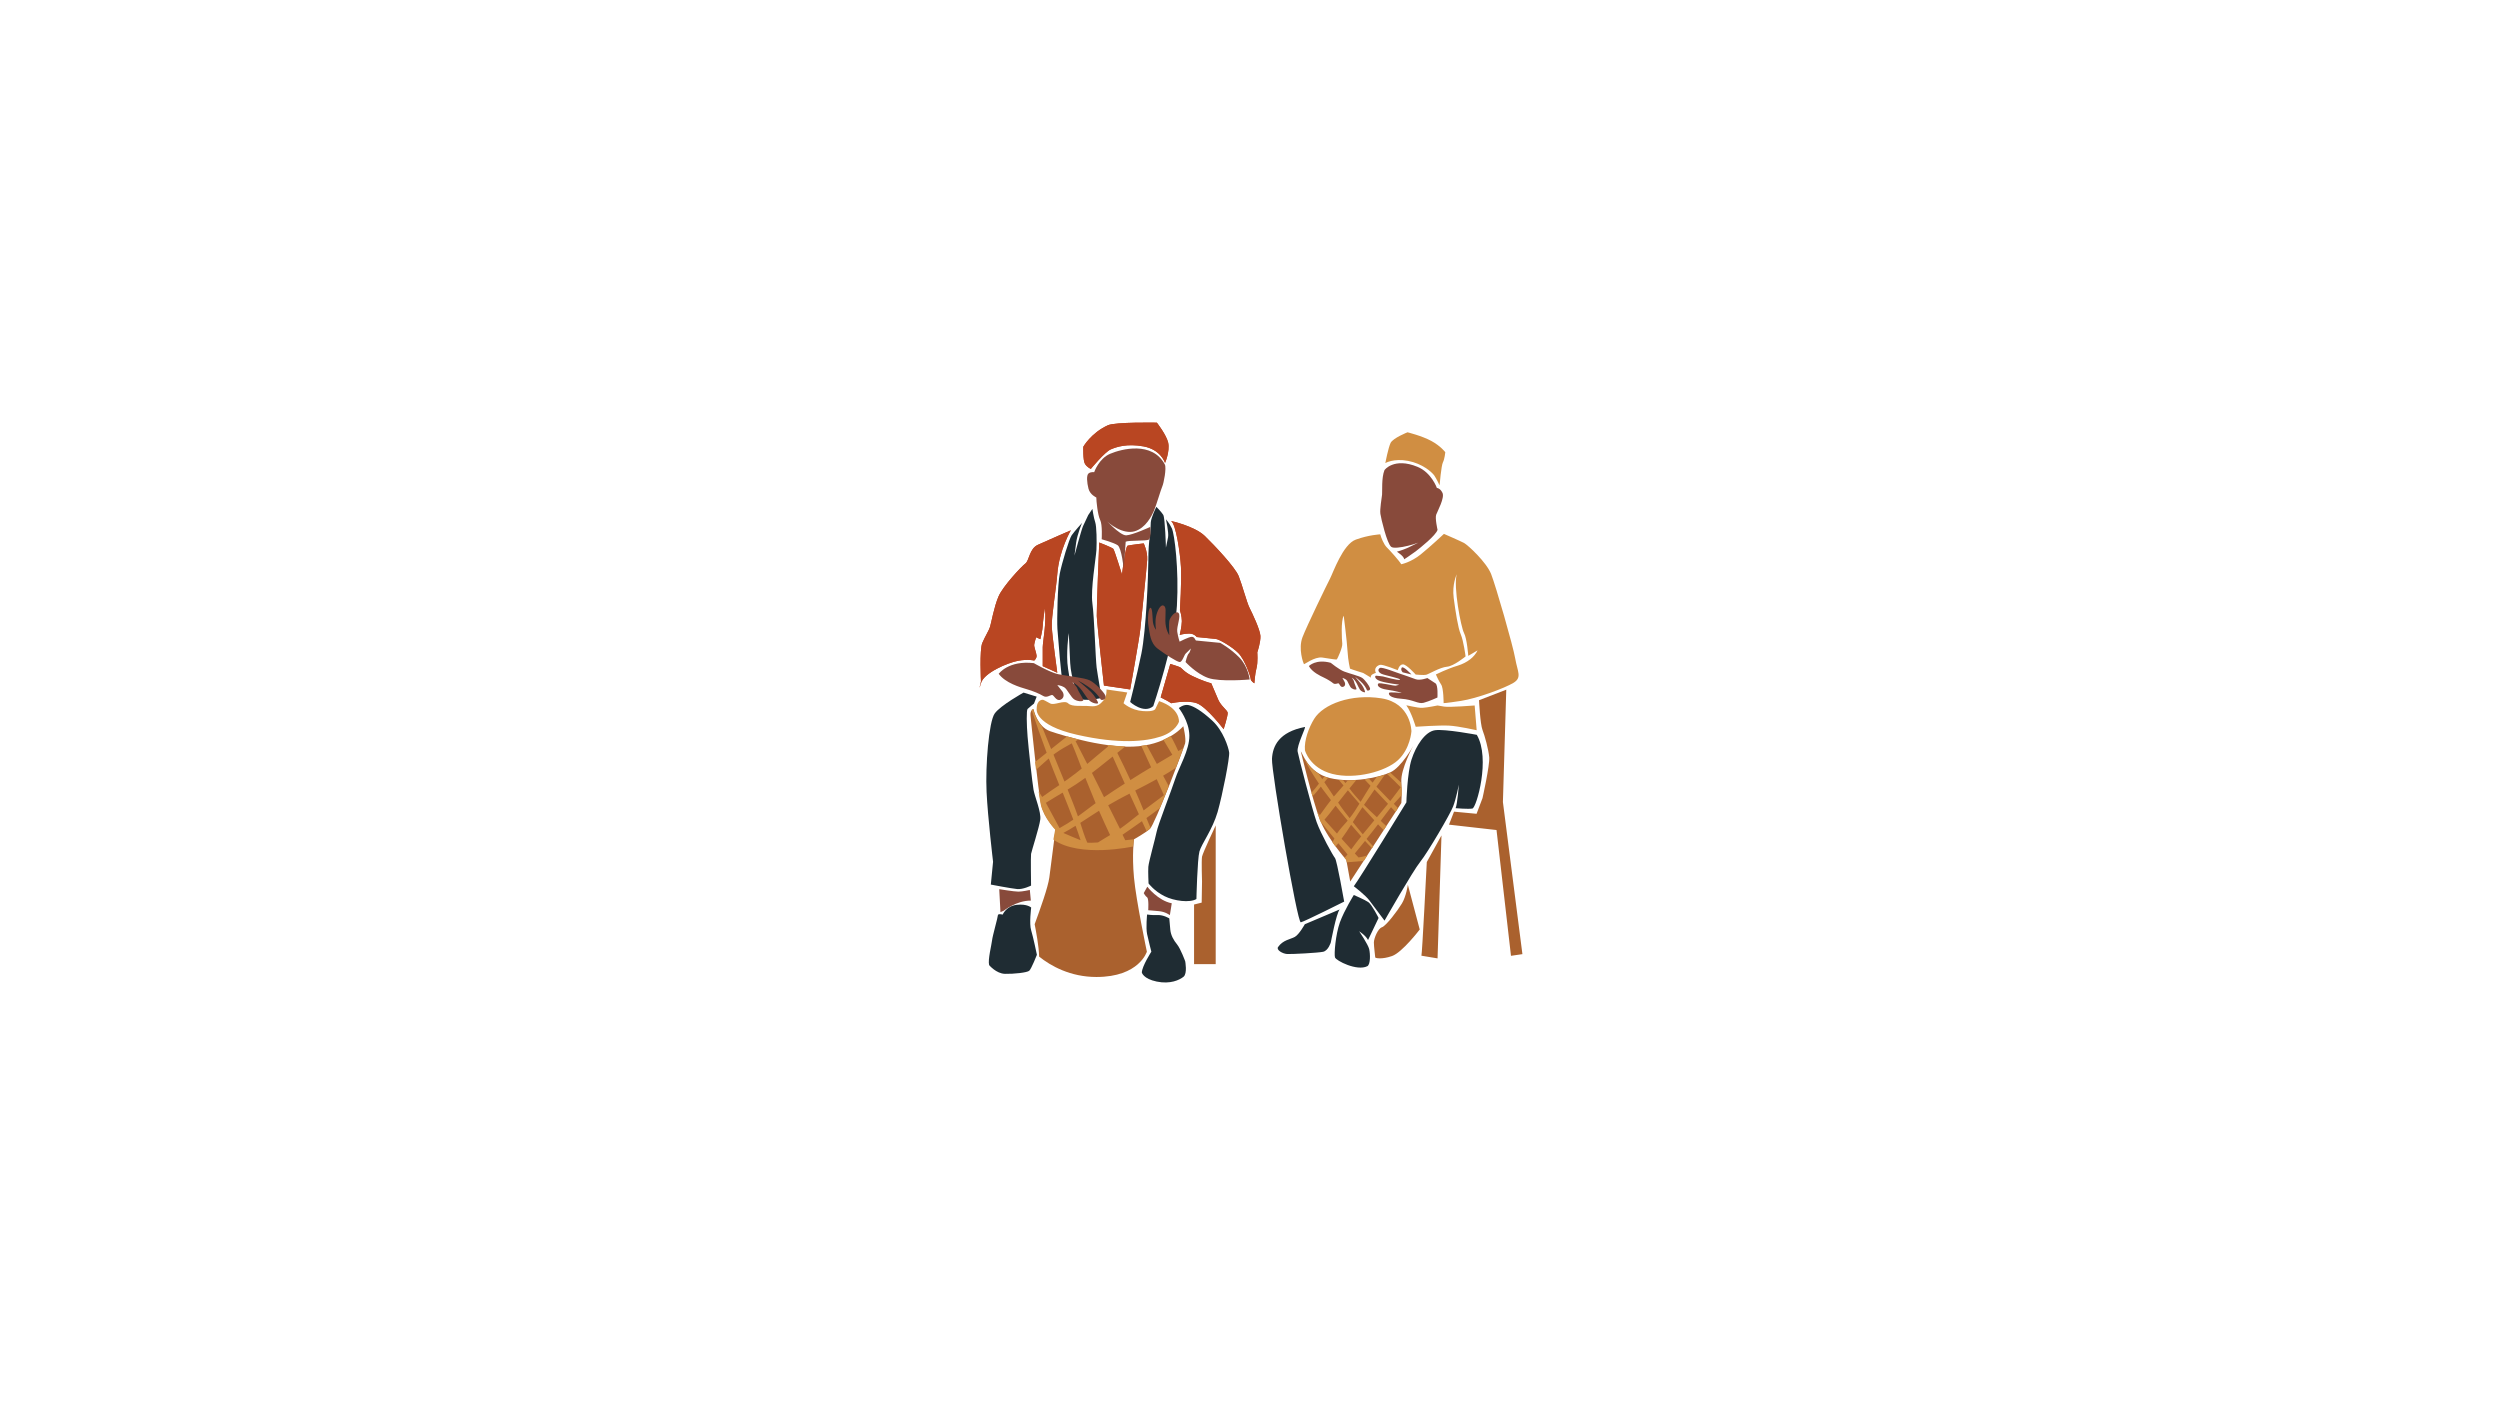 <svg xmlns="http://www.w3.org/2000/svg" xmlns:xlink="http://www.w3.org/1999/xlink" width="1920" zoomAndPan="magnify" viewBox="0 0 1440 810" height="1080" preserveAspectRatio="xMidYMid meet" version="1.0"><path fill="#aa612e" d="M 595.961 532.355 C 599.32 523.195 603.645 511.129 604.422 505.387 C 605.648 495.711 607.973 477.773 607.973 477.773 C 607.973 477.773 601.449 471.066 599.707 463.516 C 597.965 455.969 593.895 415.324 593.57 412.098 C 593.25 408.871 595.316 408.418 595.316 408.418 C 595.316 408.418 597.254 418.547 604.938 421.195 C 612.555 423.84 638.254 431.582 655.883 429.84 C 673.512 428.098 681.582 418.289 681.582 418.289 C 681.582 418.289 683.328 425.582 682.617 428.227 C 681.906 430.871 665.184 475 662.34 477.453 C 659.5 479.902 653.172 483.453 653.172 483.453 C 653.172 483.453 651.945 492.098 653.172 505.453 C 654.398 518.805 660.598 548.16 660.598 548.16 C 660.598 548.16 656.207 562.742 631.539 562.742 C 616.496 562.742 605.195 556.355 598.543 551 C 598.414 545.066 596.734 536.289 595.961 532.355 Z M 760.23 472.031 C 764.363 482.742 775.469 495.258 775.469 495.258 L 777.73 507.773 L 807.176 462.547 C 807.176 462.547 807.625 457.387 807.176 450.227 C 806.723 443 814.02 429.645 814.02 429.645 C 814.02 429.645 807.238 441.969 800.848 444.871 C 794.453 447.773 778.828 451.258 766.043 448.16 C 753.258 445.066 750.223 433.582 749.254 432.742 C 749.254 432.742 756.098 461.324 760.23 472.031 Z M 758.746 467.711 C 759.262 469.324 760.746 469.902 761.199 471.129 C 761.457 471.773 760.812 473.387 761.07 474.031 C 765.656 484.227 775.469 495.258 775.469 495.258 L 777.73 507.773 L 807.176 462.547 C 807.176 462.547 807.305 460.871 807.367 458.031 C 806.27 457.582 806.852 454.871 807.109 452.934 C 807.305 451.387 807.047 450.547 807.176 450.227 C 806.723 443 814.02 429.645 814.02 429.645 C 814.02 429.645 807.238 441.969 800.848 444.871 C 794.453 447.773 778.828 451.258 766.043 448.16 C 753.258 445.066 750.223 433.582 749.254 432.742 C 749.254 432.742 754.68 455.195 758.746 467.711 Z M 807.496 520.418 C 805.109 524.418 798.395 533.324 796.004 534.098 C 793.613 534.871 791.355 540.613 791.355 542.871 C 791.355 545.129 792.129 551 792.129 551.453 C 792.129 551.902 795.938 552.742 801.816 550.676 C 807.691 548.613 817.766 535.387 817.766 535.387 L 810.918 509.582 C 810.984 509.645 809.887 516.484 807.496 520.418 Z M 834.617 475 L 861.996 478.098 L 870.324 550.547 L 876.91 549.582 L 865.676 461.969 L 867.613 397.258 L 851.922 403.324 C 851.922 403.324 852.57 417 853.926 420.484 C 855.281 423.969 857.41 431.773 857.797 436.227 C 858.188 440.676 853.926 459.711 853.926 459.711 L 850.504 468.742 L 837.523 467.516 Z M 828.031 552.031 L 830.293 481.195 L 821.832 496.547 C 821.832 496.547 819.121 550.355 818.734 550.484 Z M 700.309 475.324 C 700.309 475.324 692.82 491.129 692.367 493.453 C 691.98 495.773 692.367 507.773 692.367 507.773 L 692.172 519.902 L 687.781 521 L 687.781 555.324 L 700.246 555.324 L 700.246 475.324 Z M 700.309 475.324 " fill-opacity="1" fill-rule="nonzero"/><path fill="#d08e42" d="M 597.125 408.355 C 597.125 402.613 600.805 403.066 600.805 403.066 C 600.805 403.066 602.418 403.711 604.809 405.129 C 607.195 406.613 613.008 402.934 615.27 405.129 C 617.527 407.324 623.34 406.289 627.797 406.742 C 632.25 407.195 633.605 405.645 635.609 403.453 C 637.609 401.324 637.352 397.129 637.352 397.129 L 649.297 398.871 L 647.168 405.066 C 647.168 405.066 651.363 409.066 658.273 409.582 C 665.117 410.098 665.504 408.289 665.504 408.289 L 667.637 403.84 C 679.969 408.031 679.066 415.773 679.066 415.773 C 679.066 415.773 677.32 421.387 668.668 424.227 C 660.016 427.066 644.906 428.805 620.238 423.195 C 595.574 417.582 597.125 408.355 597.125 408.355 Z M 810.984 265.453 C 819.25 267 824.738 271.902 826.16 273.902 C 827.516 275.902 829.195 279.582 829.195 279.582 C 829.195 279.582 830.164 268.098 831.129 266.289 C 832.098 264.484 832.488 260.484 832.488 260.484 C 832.488 260.484 829.902 256.934 824.414 253.969 C 818.926 251 810.727 249 810.727 249 C 810.727 249 802.395 252.289 800.977 255.129 C 799.621 257.969 797.941 266.742 797.941 266.742 C 797.941 266.742 802.719 263.902 810.984 265.453 Z M 872.781 379.387 C 871.488 371.84 861.609 337.582 858.895 330.676 C 856.184 323.773 845.465 313.902 843.27 312.742 C 841.074 311.582 831.711 307.516 831.711 307.516 C 831.711 307.516 824.027 314.742 818.281 319.387 C 812.469 324.031 807.109 325 807.109 325 C 806.078 323.129 800.332 316.742 798.715 315.195 C 797.102 313.645 795.422 309.453 795.035 307.773 C 795.035 307.773 788.383 308.098 780.957 310.805 C 773.531 313.453 767.852 329.902 766.105 333.258 C 764.363 336.613 752.805 360.355 750.223 367.066 C 747.703 373.773 750.676 381.902 751.062 382.547 C 751.191 382.871 757.195 378.16 761.586 378.742 C 765.977 379.324 769.723 380.16 770.047 379.773 C 770.367 379.453 773.402 372.934 773.145 370.742 C 772.887 368.547 772.305 357.453 773.984 354.676 C 773.984 354.676 775.859 369.387 776.18 375.066 C 776.504 380.742 777.602 385.129 777.602 385.129 C 778.891 385.711 785.219 387.645 785.219 387.645 L 789.742 390.355 C 788.773 388.547 792.516 387.582 792.516 387.582 C 791.16 385 793.293 383.258 794.969 382.934 C 796.648 382.613 805.109 386.031 805.109 386.031 C 805.109 386.031 805.949 382.613 808.145 382.676 C 810.273 382.742 815.441 388.547 815.441 388.547 C 815.441 388.547 820.219 389 821.445 388.676 C 823.125 388.227 829.516 384.355 833.457 384.031 C 837.395 383.711 844.176 378.098 844.176 378.098 C 844.176 378.098 843.012 369.129 841.398 365.387 C 839.785 361.645 838.363 352.227 837.328 344.418 C 836.297 336.613 839.074 330.805 839.074 330.805 C 837.07 338.031 841.527 361.324 843.27 364.613 C 845.012 367.902 845.723 377.773 845.723 377.773 L 851.082 374.613 C 849.34 378.355 845.273 381.711 839.523 383.453 C 833.715 385.195 827.062 388.484 827.062 388.484 C 827.062 388.484 828.676 392.227 830.098 394.289 C 831.52 396.355 831.52 405 831.52 405 C 831.52 405 832.227 405.129 841.527 403.711 C 850.824 402.289 866.711 396.355 871.746 393.324 C 876.848 390.227 874.07 386.871 872.781 379.387 Z M 795.617 402.227 C 778.375 399.516 762.234 405.516 756.938 414.098 C 753.969 418.934 751.125 426.355 751.645 432.16 C 751.645 432.16 754.289 442.418 767.398 445.773 C 780.508 449.129 798.133 444.418 805.238 437.84 C 812.34 431.258 812.984 421.258 812.984 421.258 C 812.984 421.258 812.922 404.934 795.617 402.227 Z M 831.84 407 C 829 406.484 828.031 406.355 828.031 406.355 C 828.031 406.355 822.348 407.516 819.379 407.711 C 816.41 407.902 809.758 405.969 810.082 406.355 C 812.984 410.227 815.441 418.613 815.441 418.613 C 815.441 418.613 829.324 417.645 834.812 417.969 C 840.301 418.289 850.566 420.613 850.566 420.613 L 849.406 406.355 C 849.469 406.355 834.684 407.516 831.84 407 Z M 807.305 453.453 C 807.367 455.195 807.367 456.742 807.367 458.031 C 805.883 459.711 804.332 461.324 802.848 463 C 803.625 463.84 804.461 464.676 805.238 465.516 L 803.816 467.711 C 802.977 466.805 802.074 465.84 801.234 464.934 C 799.297 467.324 797.488 469.902 795.617 472.355 C 795.488 472.484 795.359 472.676 795.293 472.805 C 796.391 473.84 797.488 474.805 798.523 475.84 L 796.973 478.16 C 795.875 477.066 794.777 475.902 793.742 474.805 C 791.613 477.645 789.352 480.418 787.156 483.195 C 787.285 483.324 787.414 483.516 787.543 483.711 C 788.645 485 789.805 486.227 790.969 487.516 L 790.32 488.547 C 789.547 487.84 788.836 487.129 788.125 486.355 C 787.48 485.711 786.898 485 786.254 484.355 C 785.867 484.871 785.414 485.387 785.027 485.902 C 783.477 487.84 781.926 489.711 780.379 491.582 C 781.086 492.355 781.797 493.129 782.508 493.902 C 784.188 493.645 785.93 493.258 787.609 492.742 L 785.543 495.902 L 775.727 496.676 L 775.469 495.324 C 775.469 495.324 775.082 494.871 774.438 494.16 C 775.02 493.516 775.598 492.805 776.18 492.16 C 774.438 490.031 772.629 487.84 770.887 485.711 C 770.367 486.355 769.852 487 769.27 487.645 C 768.691 486.805 768.043 485.969 767.465 485.129 C 767.852 484.418 768.238 483.711 768.625 483 C 766.172 480.031 763.719 477 761.266 474.031 C 761.199 474.098 761.137 474.16 761.07 474.227 C 760.941 473.902 760.812 473.582 760.684 473.258 C 760.555 472.871 760.359 472.547 760.23 472.227 C 760.102 471.902 759.973 471.645 759.91 471.324 C 759.844 471.066 759.715 470.871 759.648 470.613 C 759.648 470.547 759.586 470.418 759.586 470.355 C 759.328 469.582 759.07 468.805 758.812 467.969 C 759.004 468.16 759.199 468.355 759.391 468.547 C 759.648 468.871 759.973 469.195 760.23 469.516 C 761.652 467.645 762.941 465.773 764.301 463.902 C 765.074 462.871 765.848 461.902 766.625 460.871 C 765.074 458.805 763.461 456.742 761.91 454.676 C 761.781 454.484 761.328 453.902 760.812 453.066 C 759.262 455 757.777 457 755.969 458.676 C 755.777 457.969 755.582 457.324 755.387 456.613 C 756.938 455 758.293 453.195 759.715 451.387 C 756.938 447.258 752.484 440.289 751.254 436.742 C 752.742 439.453 755.324 443.129 759.586 445.711 C 760.297 446.742 760.941 447.773 761.652 448.805 C 762.039 448.289 762.426 447.84 762.812 447.324 C 763.461 447.582 764.172 447.84 764.945 448.031 C 764.234 448.871 763.523 449.711 762.812 450.547 C 764.688 453.387 766.559 456.16 768.301 458.805 C 769.723 457.129 771.145 455.516 772.562 453.902 C 773.016 453.387 773.469 452.934 773.855 452.418 C 772.953 451.387 772.113 450.355 771.207 449.258 C 772.047 449.324 772.824 449.387 773.66 449.453 C 774.113 449.969 774.566 450.484 774.953 451.066 C 775.406 450.547 775.855 450.031 776.309 449.516 C 777.922 449.516 779.539 449.453 781.152 449.387 C 780.055 450.742 778.891 452.16 777.793 453.516 C 777.602 453.711 777.473 453.902 777.277 454.16 C 779.281 456.871 781.477 459.387 783.734 461.84 C 785.609 458.742 787.48 455.645 789.418 452.613 C 788.254 451.387 787.094 450.16 785.93 448.934 C 786.77 448.805 787.676 448.676 788.512 448.547 C 789.223 449.324 789.934 450.031 790.645 450.805 C 791.355 449.711 792.129 448.676 792.902 447.645 C 794.648 447.195 796.262 446.742 797.617 446.289 C 796.648 447.711 795.68 449.066 794.711 450.484 C 794.066 451.387 793.484 452.227 792.84 453.129 C 795.488 455.902 798.133 458.613 800.781 461.387 C 801.297 460.676 801.879 460.031 802.395 459.324 C 803.883 457.387 805.367 455.453 806.789 453.453 C 804.27 450.871 801.688 448.289 798.973 445.84 C 799.555 445.645 800.07 445.387 800.59 445.195 C 800.652 445.129 800.719 445.129 800.848 445.062 C 802.914 446.934 804.914 448.805 806.98 450.676 C 807.047 451.516 807.047 452.289 807.109 453 C 807.109 453.195 807.109 453.387 807.109 453.516 C 807.305 453.324 807.305 453.387 807.305 453.453 Z M 770.758 462.289 C 772.176 464.418 773.531 466.289 774.629 467.711 C 775.535 468.871 776.504 470.098 777.406 471.258 C 779.473 468.613 781.281 465.84 783.023 462.934 C 780.766 460.355 778.57 457.773 776.375 455.195 C 774.5 457.516 772.629 459.902 770.758 462.289 Z M 775.598 473.453 C 775.793 473.195 776.051 472.934 776.246 472.676 C 774.242 470.289 772.305 467.902 770.367 465.453 C 770.047 465 769.66 464.547 769.336 464.098 C 769.078 464.418 768.82 464.742 768.562 465.066 C 766.754 467.453 764.879 469.902 762.879 472.16 C 765.27 474.805 767.723 477.453 770.109 480.16 C 770.109 480.098 770.176 480.031 770.176 480.031 C 771.727 477.645 773.727 475.582 775.598 473.453 Z M 777.988 494.227 C 777.988 494.227 777.922 494.227 777.988 494.227 Z M 784.059 481.773 C 782.121 479.582 780.184 477.324 778.246 475.066 C 776.504 477.773 774.695 480.484 772.758 483.129 C 774.629 485.195 776.504 487.195 778.312 489.258 C 779.152 488.098 780.055 486.934 780.895 485.773 C 781.926 484.418 782.961 483.066 784.059 481.773 Z M 791.613 472.484 C 789.289 469.969 787.027 467.453 784.77 464.934 C 783.93 466.227 783.09 467.453 782.25 468.742 C 781.219 470.355 780.184 471.969 779.215 473.516 C 781.086 475.902 783.023 478.227 784.961 480.547 C 787.156 477.84 789.352 475.195 791.613 472.484 Z M 799.492 463 C 796.906 460.227 794.324 457.453 791.742 454.742 C 789.676 457.711 787.676 460.613 785.672 463.582 C 788.062 466.031 790.578 468.418 793.098 470.742 C 795.23 468.16 797.359 465.582 799.492 463 Z M 678.676 432.613 C 679.645 432.031 680.613 431.516 681.52 431 C 680.613 433.582 679.066 437.582 677.32 442.227 C 677.129 442.355 676.934 442.484 676.742 442.613 C 674.543 444.098 672.219 445.453 669.961 446.805 C 671.059 448.805 672.09 450.805 673.188 452.805 C 671.445 457.258 669.637 461.645 668.023 465.516 C 665.504 467.453 662.922 469.324 660.34 471.195 C 661.113 473.066 661.891 475 662.727 476.805 C 662.535 477.129 662.34 477.324 662.211 477.453 C 661.695 477.902 661.113 478.355 660.469 478.805 C 659.562 476.871 658.66 474.934 657.758 473 C 654.074 475.645 650.332 478.227 646.586 480.805 C 647.102 481.84 647.617 482.871 648.137 483.969 C 651.039 483.645 653.043 483.453 653.043 483.453 L 652.656 487.582 C 652.656 487.582 621.855 494.355 606.746 483.582 L 607.777 477.84 C 607.777 477.84 601.258 471.129 599.512 463.582 C 599.191 462.098 598.738 459.324 598.223 455.773 C 598.93 456.871 599.578 457.969 600.289 459.066 C 603.516 456.676 606.809 454.484 610.168 452.227 C 609.004 449.387 607.844 446.547 606.746 443.711 C 605.84 441.453 605 439.195 604.098 436.871 C 601.578 439 599.191 441.324 596.734 443.453 C 596.543 441.969 596.414 440.484 596.219 438.934 C 598.414 437.129 600.609 435.387 602.871 433.582 C 599.836 425.453 596.93 417.195 594.219 408.934 C 594.668 408.484 595.121 408.355 595.121 408.355 C 595.121 408.355 596.219 414.031 599.965 417.969 C 601.773 422.484 603.582 426.934 605.453 431.453 C 608.488 429 611.586 426.547 614.621 424.16 C 616.688 424.742 618.883 425.324 621.273 425.902 C 620.691 426.227 620.109 426.547 619.531 426.934 C 621.789 431.258 624.051 435.645 626.246 440.031 C 630.25 436.676 634.188 433.258 638.254 429.969 C 638.125 429.645 637.996 429.387 637.867 429.066 C 641.355 429.516 644.844 429.84 648.199 429.969 C 646.648 431.195 645.102 432.418 643.551 433.645 C 646.199 438.805 648.652 444.031 651.105 449.324 C 655.043 446.805 659.047 444.355 663.051 441.969 C 661.18 437.84 659.242 433.711 657.367 429.582 C 658.402 429.453 659.371 429.258 660.34 429.129 C 660.66 429.582 660.922 430.098 661.242 430.613 C 662.922 433.773 664.664 436.871 666.344 440.031 C 669.316 438.227 672.285 436.484 675.254 434.742 C 673.578 431.84 671.832 429 670.09 426.098 C 671.641 425.387 672.996 424.676 674.223 423.969 C 674.676 424.547 675.062 425.195 675.383 425.84 C 676.547 428.031 677.645 430.289 678.676 432.613 Z M 628.957 445.195 C 630.25 447.84 631.605 450.418 632.895 453.066 C 633.93 455.129 634.961 457.129 635.93 459.195 C 639.805 456.547 643.746 453.969 647.684 451.453 C 647.746 451.387 647.812 451.387 647.875 451.324 C 645.551 446.16 643.227 440.934 640.902 435.773 C 639.676 436.742 638.449 437.711 637.223 438.676 C 634.512 440.871 631.797 443.066 628.957 445.195 Z M 625.148 448.031 C 623.34 449.324 621.531 450.613 619.66 451.84 C 618.109 452.871 616.559 453.84 614.945 454.805 C 617.012 459.902 619.078 465 620.887 470.227 C 624.309 467.773 627.664 465.129 631.09 462.613 C 629.086 457.773 627.086 452.871 625.148 448.031 Z M 613.137 450.16 C 614.234 449.453 615.27 448.676 616.301 447.902 C 618.625 446.227 620.887 444.484 623.082 442.676 C 622.371 440.805 621.66 438.934 620.949 437.129 C 619.789 434.098 618.625 431.129 617.336 428.16 C 614.172 429.902 611.008 431.645 608.035 433.773 C 607.648 434.098 607.195 434.355 606.809 434.676 C 608.941 439.84 611.008 445 613.137 450.16 Z M 610.297 477 C 611.91 476.098 613.461 475.195 615.012 474.227 C 616.109 473.516 617.141 472.805 618.238 472.098 C 616.238 466.871 614.172 461.711 612.105 456.547 C 608.875 458.484 605.582 460.418 602.418 462.418 C 605.066 467.195 607.648 472.16 610.297 477 Z M 612.492 479.773 C 615.527 481.129 619.465 482.805 622.438 483.969 C 621.531 481.195 620.562 478.418 619.531 475.645 C 617.207 477.129 614.879 478.484 612.492 479.773 Z M 632.445 485.258 C 634.703 483.773 637.094 482.418 639.418 481 C 637.223 476.355 635.09 471.711 633.023 467 C 629.41 469.258 625.859 471.645 622.242 473.969 C 623.469 477.773 624.633 481.645 626.246 485.324 C 627.148 485.516 629.473 485.453 632.445 485.258 Z M 641.16 484.547 C 641.16 484.547 641.16 484.484 641.098 484.484 C 641.031 484.484 641.031 484.547 640.969 484.547 C 641.031 484.613 641.098 484.547 641.16 484.547 Z M 656.012 469 C 654.203 465.066 652.398 461.066 650.59 457.129 C 646.457 459.258 642.324 461.453 638.32 463.84 C 640.582 468.355 642.84 472.871 645.102 477.387 C 648.715 474.871 652.203 472.031 655.625 469.324 C 655.691 469.195 655.883 469.066 656.012 469 Z M 666.281 448.805 C 662.211 451.066 658.078 453.195 653.883 455.324 C 655.562 459.129 657.176 462.934 658.727 466.805 C 662.598 463.84 666.473 460.934 670.414 458.031 C 669.055 455 667.637 451.902 666.281 448.805 Z M 666.281 448.805 " fill-opacity="1" fill-rule="nonzero"/><path fill="#b94622" d="M 671.059 266.676 C 670.734 265.711 668.219 258.934 658.727 257.129 C 649.168 255.387 643.164 257.387 639.742 258.871 C 636.32 260.355 628.312 270.098 628.312 270.098 C 628.312 270.098 625.988 269.066 624.891 267.066 C 623.727 265.066 623.984 257.324 623.984 257.324 C 623.984 257.324 628.504 249.324 638.191 244.934 C 642.516 243 666.344 243.453 666.344 243.453 C 666.344 243.453 671.77 250.355 672.867 254.934 C 673.965 259.969 671.059 266.676 671.059 266.676 Z M 680.227 326.613 C 680.68 334.676 679.645 351.516 679.645 351.516 C 679.645 351.516 680.742 354.871 680.742 357.773 C 680.742 360.676 679.516 365.711 679.516 365.711 C 679.516 365.711 682.102 364.934 685.004 364.934 C 687.91 364.934 689.332 366.934 689.332 366.934 C 689.332 366.934 698.566 367.84 700.309 368.031 C 702.051 368.16 709.414 372.289 713.223 376.098 C 717.031 379.902 720.391 389.84 720.391 391.066 C 720.391 392.289 722.52 393.582 722.52 393.582 C 722.52 393.582 722.844 388.16 723.75 384.805 C 724.652 381.453 724.199 375.773 724.199 375.773 C 724.199 375.773 726.203 369.84 726.008 366.289 C 725.816 362.742 721.293 353.195 719.746 350.16 C 718.195 347.129 715.484 336.871 713.48 331.84 C 711.48 326.805 699.727 314.289 693.918 308.676 C 688.105 303.066 674.094 299.902 674.543 300.16 C 677.32 301.711 679.773 318.484 680.227 326.613 Z M 597.898 313.773 C 592.863 316.031 592.863 322.934 590.602 324.613 C 588.344 326.289 577.754 337.582 575.168 343.516 C 572.586 349.453 570.906 359.066 570.262 361.066 C 569.68 363.066 567.484 366.418 565.805 370.355 C 564.129 374.289 565.031 392.547 565.031 392.547 C 565.031 392.547 563.352 399.582 565.031 393.516 C 566.711 387.516 580.465 381.711 586.406 380.613 C 592.344 379.516 595.703 380.484 595.703 380.484 C 595.703 380.484 597.254 379.258 597.059 377.582 C 596.93 375.902 595.508 372.547 595.703 371.324 C 595.832 370.098 596.801 367.066 596.801 367.066 L 599.254 368.16 C 599.254 368.16 600.609 362.484 600.609 360.547 C 600.609 358.613 601.836 350.227 601.836 350.227 C 602.934 358.031 600.609 370.031 600.609 372.742 C 600.609 375.453 600.609 383.711 600.609 383.711 L 609.004 387.516 C 609.004 387.516 606.098 366.613 605.84 361.129 C 605.52 355.645 608.359 339.066 609.004 330.613 C 610.102 316.742 616.816 305.453 616.816 305.453 C 616.816 305.453 602.934 311.453 597.898 313.773 Z M 697.66 393.516 C 697.34 393.645 691.785 391.84 686.941 389.453 C 682.035 387.129 680.68 384.742 679.645 384.289 C 678.547 383.773 674.094 382.418 674.094 382.418 L 668.539 401.711 C 668.539 401.711 673.707 404.289 674.609 405.066 C 674.609 405.066 683.715 403.066 689.332 405.066 C 694.949 407.066 704.828 420.031 704.828 420.031 C 704.828 420.031 707.348 412.031 707.152 410.547 C 706.961 409.066 703.215 406.613 701.664 402.934 C 700.113 399.258 697.66 393.516 697.66 393.516 Z M 631.734 354.805 C 631.863 359.129 635.867 394.871 635.867 394.871 L 650.977 397.129 C 650.977 397.129 656.336 367.516 656.852 362.16 C 657.367 356.742 660.531 327.066 660.793 322.355 C 661.051 317.645 658.789 313 658.789 313 C 658.789 313 651.039 313.902 649.555 314.289 C 648.137 314.676 646.262 330.871 646.262 330.871 C 646.262 330.871 641.938 316.934 641.289 316.16 C 640.645 315.387 633.156 312.484 633.156 312.484 C 633.156 312.484 631.605 350.484 631.734 354.805 Z M 631.734 354.805 " fill-opacity="1" fill-rule="nonzero"/><path fill="#b94622" d="M 671.059 266.676 C 670.734 265.711 668.219 258.934 658.727 257.129 C 649.168 255.387 643.164 257.387 639.742 258.871 C 636.32 260.355 628.312 270.098 628.312 270.098 C 628.312 270.098 625.988 269.066 624.891 267.066 C 623.727 265.066 623.984 257.324 623.984 257.324 C 623.984 257.324 628.504 249.324 638.191 244.934 C 642.516 243 666.344 243.453 666.344 243.453 C 666.344 243.453 671.77 250.355 672.867 254.934 C 673.965 259.969 671.059 266.676 671.059 266.676 Z M 680.227 326.613 C 680.68 334.676 679.645 351.516 679.645 351.516 C 679.645 351.516 680.742 354.871 680.742 357.773 C 680.742 360.676 679.516 365.711 679.516 365.711 C 679.516 365.711 682.102 364.934 685.004 364.934 C 687.91 364.934 689.332 366.934 689.332 366.934 C 689.332 366.934 698.566 367.84 700.309 368.031 C 702.051 368.16 709.414 372.289 713.223 376.098 C 717.031 379.902 720.391 389.84 720.391 391.066 C 720.391 392.289 722.52 393.582 722.52 393.582 C 722.52 393.582 722.844 388.16 723.75 384.805 C 724.652 381.453 724.199 375.773 724.199 375.773 C 724.199 375.773 726.203 369.84 726.008 366.289 C 725.816 362.742 721.293 353.195 719.746 350.16 C 718.195 347.129 715.484 336.871 713.48 331.84 C 711.48 326.805 699.727 314.289 693.918 308.676 C 688.105 303.066 674.094 299.902 674.543 300.16 C 677.32 301.711 679.773 318.484 680.227 326.613 Z M 597.898 313.773 C 592.863 316.031 592.863 322.934 590.602 324.613 C 588.344 326.289 577.754 337.582 575.168 343.516 C 572.586 349.453 570.906 359.066 570.262 361.066 C 569.68 363.066 567.484 366.418 565.805 370.355 C 564.129 374.289 565.031 392.547 565.031 392.547 C 565.031 392.547 563.352 399.582 565.031 393.516 C 566.711 387.516 580.465 381.711 586.406 380.613 C 592.344 379.516 595.703 380.484 595.703 380.484 C 595.703 380.484 597.254 379.258 597.059 377.582 C 596.93 375.902 595.508 372.547 595.703 371.324 C 595.832 370.098 596.801 367.066 596.801 367.066 L 599.254 368.16 C 599.254 368.16 600.609 362.484 600.609 360.547 C 600.609 358.613 601.836 350.227 601.836 350.227 C 602.934 358.031 600.609 370.031 600.609 372.742 C 600.609 375.453 600.609 383.711 600.609 383.711 L 609.004 387.516 C 609.004 387.516 606.098 366.613 605.84 361.129 C 605.52 355.645 608.359 339.066 609.004 330.613 C 610.102 316.742 616.816 305.453 616.816 305.453 C 616.816 305.453 602.934 311.453 597.898 313.773 Z M 697.66 393.516 C 697.34 393.645 691.785 391.84 686.941 389.453 C 682.035 387.129 680.68 384.742 679.645 384.289 C 678.547 383.773 674.094 382.418 674.094 382.418 L 668.539 401.711 C 668.539 401.711 673.707 404.289 674.609 405.066 C 674.609 405.066 683.715 403.066 689.332 405.066 C 694.949 407.066 704.828 420.031 704.828 420.031 C 704.828 420.031 707.348 412.031 707.152 410.547 C 706.961 409.066 703.215 406.613 701.664 402.934 C 700.113 399.258 697.66 393.516 697.66 393.516 Z M 631.734 354.805 C 631.863 359.129 635.867 394.871 635.867 394.871 L 650.977 397.129 C 650.977 397.129 656.336 367.516 656.852 362.16 C 657.367 356.742 660.531 327.066 660.793 322.355 C 661.051 317.645 658.789 313 658.789 313 C 658.789 313 651.039 313.902 649.555 314.289 C 648.137 314.676 646.262 330.871 646.262 330.871 C 646.262 330.871 641.938 316.934 641.289 316.16 C 640.645 315.387 633.156 312.484 633.156 312.484 C 633.156 312.484 631.605 350.484 631.734 354.805 Z M 631.734 354.805 " fill-opacity="1" fill-rule="nonzero"/><path fill="#1f2c33" d="M 670.023 296.547 C 671.121 298.355 671.574 315.453 671.574 315.453 C 671.574 315.453 672.285 312.16 672.801 309.453 C 673.316 306.742 671.574 299.129 671.574 299.129 C 671.574 299.129 673.512 301.195 674.996 304.355 C 676.48 307.516 679.129 327.84 677.902 348.934 C 676.676 370.031 664.277 406.742 664.277 406.742 C 658.789 411.453 650.977 404.355 650.977 404.355 C 650.977 404.355 654.656 389.969 657.434 376.484 C 660.211 362.934 661.438 330.098 661.438 323.516 C 661.438 316.934 661.824 311.84 662.277 309.258 C 662.727 306.676 662.664 303.902 662.855 300.871 C 663.117 297.84 665.891 292.355 666.02 291.969 C 666.086 291.902 668.863 294.742 670.023 296.547 Z M 626.828 296.676 C 626.828 296.676 624.762 300.934 623.793 303.129 C 622.824 305.324 618.883 320.031 618.883 320.031 C 618.883 320.031 619.141 317.711 619.852 312.613 C 620.562 307.516 623.273 301.195 623.273 301.195 C 623.273 301.195 618.754 306.16 617.27 308.355 C 615.785 310.547 611.652 324.289 610.426 330.418 C 609.199 336.484 608.746 357.195 609.07 362.227 C 609.457 367.195 611.266 391.066 612.234 393.195 C 613.203 395.258 617.141 397.195 617.141 397.195 C 617.141 397.195 616.559 393.773 615.203 385.258 C 613.848 376.742 615.59 364.676 615.59 364.676 C 615.59 364.676 616.109 373.84 616.43 381.969 C 616.816 390.098 621.078 402.098 621.078 402.098 C 625.082 404.418 633.734 402.098 634.254 402.098 C 634.77 402.098 632.316 389.645 631.668 384.547 C 631.023 379.453 630.312 355.453 629.215 347.516 C 628.117 339.582 631.281 321.324 631.539 316.805 C 631.797 312.289 631.668 303.066 630.828 300.742 C 629.992 298.418 629.215 293.129 629.215 293.129 Z M 679 407.84 C 679 407.84 684.941 415.258 685.07 423.645 C 685.199 432.031 679 442.16 676.934 448.613 C 674.867 455.066 666.859 475.453 666.215 479.129 C 665.504 482.805 661.629 496.484 661.438 499.324 C 661.242 502.16 661.566 508.871 661.566 508.871 C 661.566 508.871 664.859 513.258 670.672 516.16 C 676.418 519.066 685.395 520.098 689.137 517.84 C 689.137 517.84 689.656 494.934 690.883 490.418 C 692.172 485.902 698.371 477.902 701.344 467.711 C 704.246 457.453 708.379 436.289 707.992 433.387 C 707.605 430.484 704.57 420.871 698.242 415.066 C 691.914 409.258 687.652 406.871 684.746 406.16 C 681.777 405.453 679 407.84 679 407.84 Z M 660.727 526.742 C 660.727 526.742 659.953 534.355 660.727 538.031 C 661.5 541.711 663.18 548.16 663.18 548.16 C 663.18 548.16 657.82 556.484 657.691 560.16 C 657.691 560.16 658.465 563.773 666.281 565.387 C 674.094 567 679.387 564.484 681.711 562.613 C 684.035 560.742 682.68 553.711 682.68 553.711 C 682.68 553.711 680.098 546.613 678.031 544.031 C 675.965 541.516 674.414 538.742 674.094 535.516 C 673.77 532.289 673.512 529 673.512 529 C 673.512 529 670.219 526.934 666.797 527.066 C 663.504 527.258 660.727 526.742 660.727 526.742 Z M 589.57 398.934 C 589.57 398.934 576.395 406.227 572.973 410.934 C 569.551 415.645 567.551 441.195 568.262 456.098 C 568.969 470.934 572.004 496.355 572.004 496.355 L 570.715 509.516 C 570.715 509.516 582.465 511.773 585.887 512.098 C 589.309 512.418 593.895 510.098 593.895 510.098 C 593.895 510.098 593.637 493.387 593.895 491.84 C 594.152 490.289 598.609 476.547 599.191 472.098 C 599.77 467.645 596.027 458.934 595.316 454.934 C 594.605 450.934 592.473 431.387 591.895 424.355 C 591.312 417.324 591.184 409.066 591.895 408.355 C 592.605 407.645 595.574 405.258 595.574 405.258 L 597.125 401.258 Z M 593.961 522.742 C 593.961 522.742 591.57 520.484 585.566 521.195 C 579.559 521.902 577.559 526.805 577.559 526.805 C 577.559 526.805 574.781 526.098 574.781 527.195 C 574.781 528.289 571.684 539.129 571.426 541.645 C 571.164 544.16 568.906 552.871 569.746 555.902 C 569.746 555.902 573.812 560.805 578.852 560.934 C 583.887 561.066 591.699 560.227 592.863 559.129 C 594.09 558.031 597.254 549.969 597.254 549.969 C 597.254 549.969 595.121 539.645 593.961 535.902 C 592.734 532.16 593.961 522.742 593.961 522.742 Z M 850.633 423.258 C 850.633 423.258 832.293 419.773 826.547 420.613 C 820.801 421.453 815.57 429.645 813.051 437.453 C 810.531 445.258 810.082 462.16 810.082 462.16 C 810.082 462.16 783.09 506.16 779.797 510.484 C 779.797 510.484 786.578 515.645 788.836 518.742 C 791.098 521.84 797.488 530.289 797.488 530.289 C 797.488 530.289 813.762 501.711 818.086 496.355 C 822.414 491 835.391 468.805 837.008 464.484 C 838.688 460.16 840.301 451.969 840.301 451.969 C 840.301 451.969 839.461 463.258 838.426 465.516 C 838.426 465.516 845.852 466.16 848.113 465.711 C 850.438 465.258 858.637 436.871 850.633 423.258 Z M 732.66 437.066 C 732.273 444.484 747.254 531.711 749.254 531.258 C 751.254 530.871 774.242 519.324 774.242 519.324 C 774.242 519.324 770.109 495.645 768.949 494.227 C 767.785 492.805 760.875 480.418 758.359 473.453 C 755.906 466.484 748.09 436.418 747.445 432.934 C 746.801 429.453 752.547 418.547 751.578 418.742 C 736.727 421.645 733.047 429.645 732.66 437.066 Z M 779.797 515.516 C 779.797 515.516 774.371 524.227 771.789 531.258 C 769.27 538.289 768.367 549.582 768.949 551.453 C 769.531 553.324 781.539 559.516 787.547 556.547 C 789.48 555.582 789.289 549.387 788.645 546.676 C 787.996 543.969 782.895 536.418 782.895 536.418 C 782.895 536.418 786.707 538.871 787.996 541.453 L 794.066 528.742 C 794.066 528.742 790.258 521.129 788.191 519.645 C 786.125 518.227 779.797 515.516 779.797 515.516 Z M 751.578 532.355 C 751.578 532.355 748.352 538.227 745.832 539.645 C 743.312 541.066 738.988 541.387 736.145 545.516 C 735.047 547.129 738.664 549.324 741.375 549.516 C 744.09 549.645 759.07 548.871 762.105 548.227 C 765.137 547.582 766.559 542.805 766.559 542.805 C 766.559 542.805 769.723 525.969 771.66 523.84 Z M 751.578 532.355 " fill-opacity="1" fill-rule="nonzero"/><path fill="#884a3b" d="M 807.949 387.258 C 807.949 387.258 806.594 385.969 807.367 384.613 C 808.207 383.258 812.984 388.484 812.984 388.484 Z M 639.418 261.387 C 632.895 264.16 630.25 271.969 630.25 271.969 C 630.25 271.969 628.246 271.645 626.957 272.742 C 625.73 273.84 626.051 277.84 626.957 281.453 C 627.859 285 631.477 286.547 631.477 286.547 C 631.477 288.418 632.25 296.613 633.672 299.453 C 635.09 302.227 634.574 310.613 634.574 310.613 C 634.574 310.613 641.418 312.484 643.746 314.031 C 646.07 315.582 647.297 327.84 647.297 327.84 L 648.395 312.031 C 649.941 311.129 660.34 311.711 661.758 310.805 C 663.18 309.902 662.535 303.516 662.535 303.516 C 662.535 303.516 652.461 308.16 648.715 308.355 C 644.973 308.484 636.254 298.742 636.254 298.742 C 638.773 302.031 646.973 307.902 653.496 306.031 C 660.016 304.16 663.438 297 664.664 294.227 C 665.891 291.453 668.734 281.773 669.508 280.098 C 670.281 278.418 672.027 269.582 670.93 267.516 C 663.633 253.969 645.941 258.613 639.418 261.387 Z M 713.867 378.742 C 719.035 384.098 719.809 391.387 719.809 391.387 C 719.809 391.387 702.699 392.934 695.852 390.484 C 689.008 388.031 682.875 381.324 682.875 381.324 C 682.875 381.324 683.777 377.324 684.684 376.418 C 685.586 375.516 685.91 373.516 685.91 373.516 C 685.91 373.516 683.906 375.645 683.004 376.418 C 682.102 377.195 681 381.453 679.453 381.324 C 677.902 381.195 671.379 377.066 666.926 373.711 C 662.469 370.355 662.34 365 661.566 360.871 C 660.793 356.742 661.5 350.031 662.664 350.098 C 663.762 350.16 663.762 354.355 664.02 357.711 C 664.344 361.066 665.828 362.742 665.828 362.742 C 665.828 362.742 665.246 358.613 665.828 355.387 C 666.41 352.16 668.348 348.031 670.152 348.805 C 671.961 349.582 671.25 352.289 671.25 357.516 C 671.25 362.676 673.512 365.902 673.512 365.902 C 673.512 365.902 673.188 359.645 673.512 357.645 C 673.836 355.645 677.191 351.387 678.805 353.066 C 680.422 354.742 677.645 360.871 678.098 363.902 C 678.547 366.934 679.453 369.582 679.453 369.582 C 679.453 369.582 684.812 366.805 686.492 366.805 C 688.168 366.805 688.492 368.934 688.945 368.934 C 689.395 368.934 702.828 370.289 702.828 370.289 C 702.828 370.289 708.703 373.453 713.867 378.742 Z M 595.508 381.969 C 595.508 381.969 604.68 387.324 609.586 388.355 C 614.492 389.387 624.695 390.355 627.73 391.902 C 630.766 393.387 635.672 398.418 636.578 400.418 C 637.48 402.418 635.672 403.516 634.121 403.066 C 634.121 403.066 632.574 400.16 629.086 397.258 C 625.598 394.355 620.82 391.902 620.82 391.902 C 620.82 391.902 626.504 396.613 628.441 398.613 C 630.441 400.613 633.023 404.805 632.379 405.129 C 631.797 405.453 629.023 405.195 627.02 403.066 C 625.02 400.871 622.305 394.805 617.656 393 C 617.656 393 620.176 395.324 620.562 396.613 C 620.949 397.902 623.664 402.031 623.984 403.066 C 624.309 404.098 621.402 404.289 619.078 403.066 C 616.816 401.84 614.816 396.934 612.945 395.84 C 611.137 394.742 609.004 394.613 609.004 394.613 C 609.004 394.613 611.008 397.066 611.91 398.289 C 612.812 399.516 613.266 402.031 610.812 403.066 C 608.359 404.098 607.004 400.16 605.906 400.289 C 604.809 400.418 602.871 402.098 600.867 400.871 C 598.867 399.645 594.93 397.969 591.246 396.934 C 587.566 395.84 579.172 393.453 575.234 388.098 C 575.363 388.098 580.723 380.289 595.508 381.969 Z M 674.934 520.289 L 673.836 527.129 C 673.836 527.129 671.188 525.066 667.312 524.805 C 663.375 524.484 661.371 524.289 661.371 524.289 C 661.371 524.289 661.824 517.645 660.727 516.871 C 659.629 516.098 658.789 514.418 658.789 514.418 L 660.855 510.742 C 660.855 510.742 666.926 518.742 674.934 520.289 Z M 593.766 518.742 C 585.5 518.676 578.203 524.547 578.203 524.547 L 576.266 525.387 L 575.559 512.16 C 575.559 512.16 584.211 513.582 586.598 513.582 C 588.988 513.582 593.184 512.613 593.184 512.613 Z M 816.41 268.871 C 824.543 272.16 827.645 281.066 827.645 281.066 C 827.645 281.066 829.516 281.066 830.871 283.902 C 832.227 286.742 828.031 294.355 827.258 296.418 C 826.48 298.484 828.031 305.195 828.031 305.195 C 827.062 308.418 817.957 315.645 815.441 317.582 C 812.984 319.453 808.789 322.16 808.789 322.16 C 808.789 320.418 804.594 317.773 804.594 317.773 C 804.594 317.773 807.625 317 811.051 315.453 C 814.473 313.84 820.93 310.613 820.93 310.613 C 818.281 312.871 803.816 316.871 801.363 315 C 798.91 313.129 795.488 298.676 795.102 295.969 C 794.711 293.324 795.875 286.871 796.07 284.934 C 796.262 283.066 795.68 275.258 797.426 270.871 C 797.359 270.742 802.914 263.324 816.41 268.871 Z M 826.805 393.582 C 828.418 394.547 827.965 401.773 827.965 401.773 C 827.965 401.773 823.188 403.969 820.023 404.805 C 816.859 405.645 814.082 402.934 807.176 402.484 C 800.199 402.031 799.812 399.902 800.07 399.129 C 800.332 398.418 806.465 399.129 807.176 399.129 C 807.887 399.129 803.883 397.969 798.91 397.258 C 793.938 396.547 793.098 394.676 793.871 393.773 C 794.648 392.871 802.719 395.195 804.012 394.934 C 805.301 394.676 805.883 394.355 805.883 394.355 C 805.883 394.355 798.781 393.516 795.164 392.355 C 791.547 391.195 791.809 389.195 792.582 389.195 C 793.355 389.195 796.586 389.645 796.586 389.645 C 796.586 389.645 805.82 392.227 806.398 391.516 C 806.98 390.742 797.746 389.066 795.68 388.098 C 793.68 387.066 793.484 385.516 794.84 384.742 C 796.133 384.031 804.527 387.516 806.527 388.098 C 808.531 388.676 813.051 390.418 815.504 391.258 C 817.957 392.098 822.156 390.547 822.156 390.547 C 822.156 390.547 825.254 392.613 826.805 393.582 Z M 766.496 381.773 C 766.496 381.773 771.402 385.773 774.242 386.805 C 777.02 387.902 782.961 389.324 784.641 390.484 C 786.316 391.645 788.707 395.066 789.094 396.289 C 789.48 397.516 788.254 398.031 787.414 397.645 C 787.414 397.645 786.77 395.773 784.961 393.773 C 783.152 391.773 780.57 389.902 780.57 389.902 C 780.57 389.902 783.477 393.195 784.445 394.547 C 785.414 395.902 786.578 398.613 786.188 398.742 C 785.801 398.871 784.188 398.484 783.219 397.066 C 782.25 395.645 781.152 391.773 778.57 390.289 C 778.57 390.289 779.859 391.902 779.926 392.676 C 779.988 393.453 781.281 396.16 781.348 396.805 C 781.41 397.453 779.73 397.324 778.441 396.355 C 777.215 395.387 776.438 392.355 775.469 391.582 C 774.5 390.805 773.211 390.484 773.211 390.484 C 773.211 390.484 774.18 392.098 774.566 392.934 C 774.953 393.773 775.02 395.258 773.531 395.645 C 771.984 396.031 771.531 393.582 770.887 393.582 C 770.238 393.582 768.949 394.418 767.852 393.516 C 766.754 392.613 764.621 391.258 762.555 390.289 C 760.488 389.324 755.777 387.129 753.902 383.645 C 754.031 383.582 757.906 379.453 766.496 381.773 Z M 766.496 381.773 " fill-opacity="1" fill-rule="nonzero"/></svg>